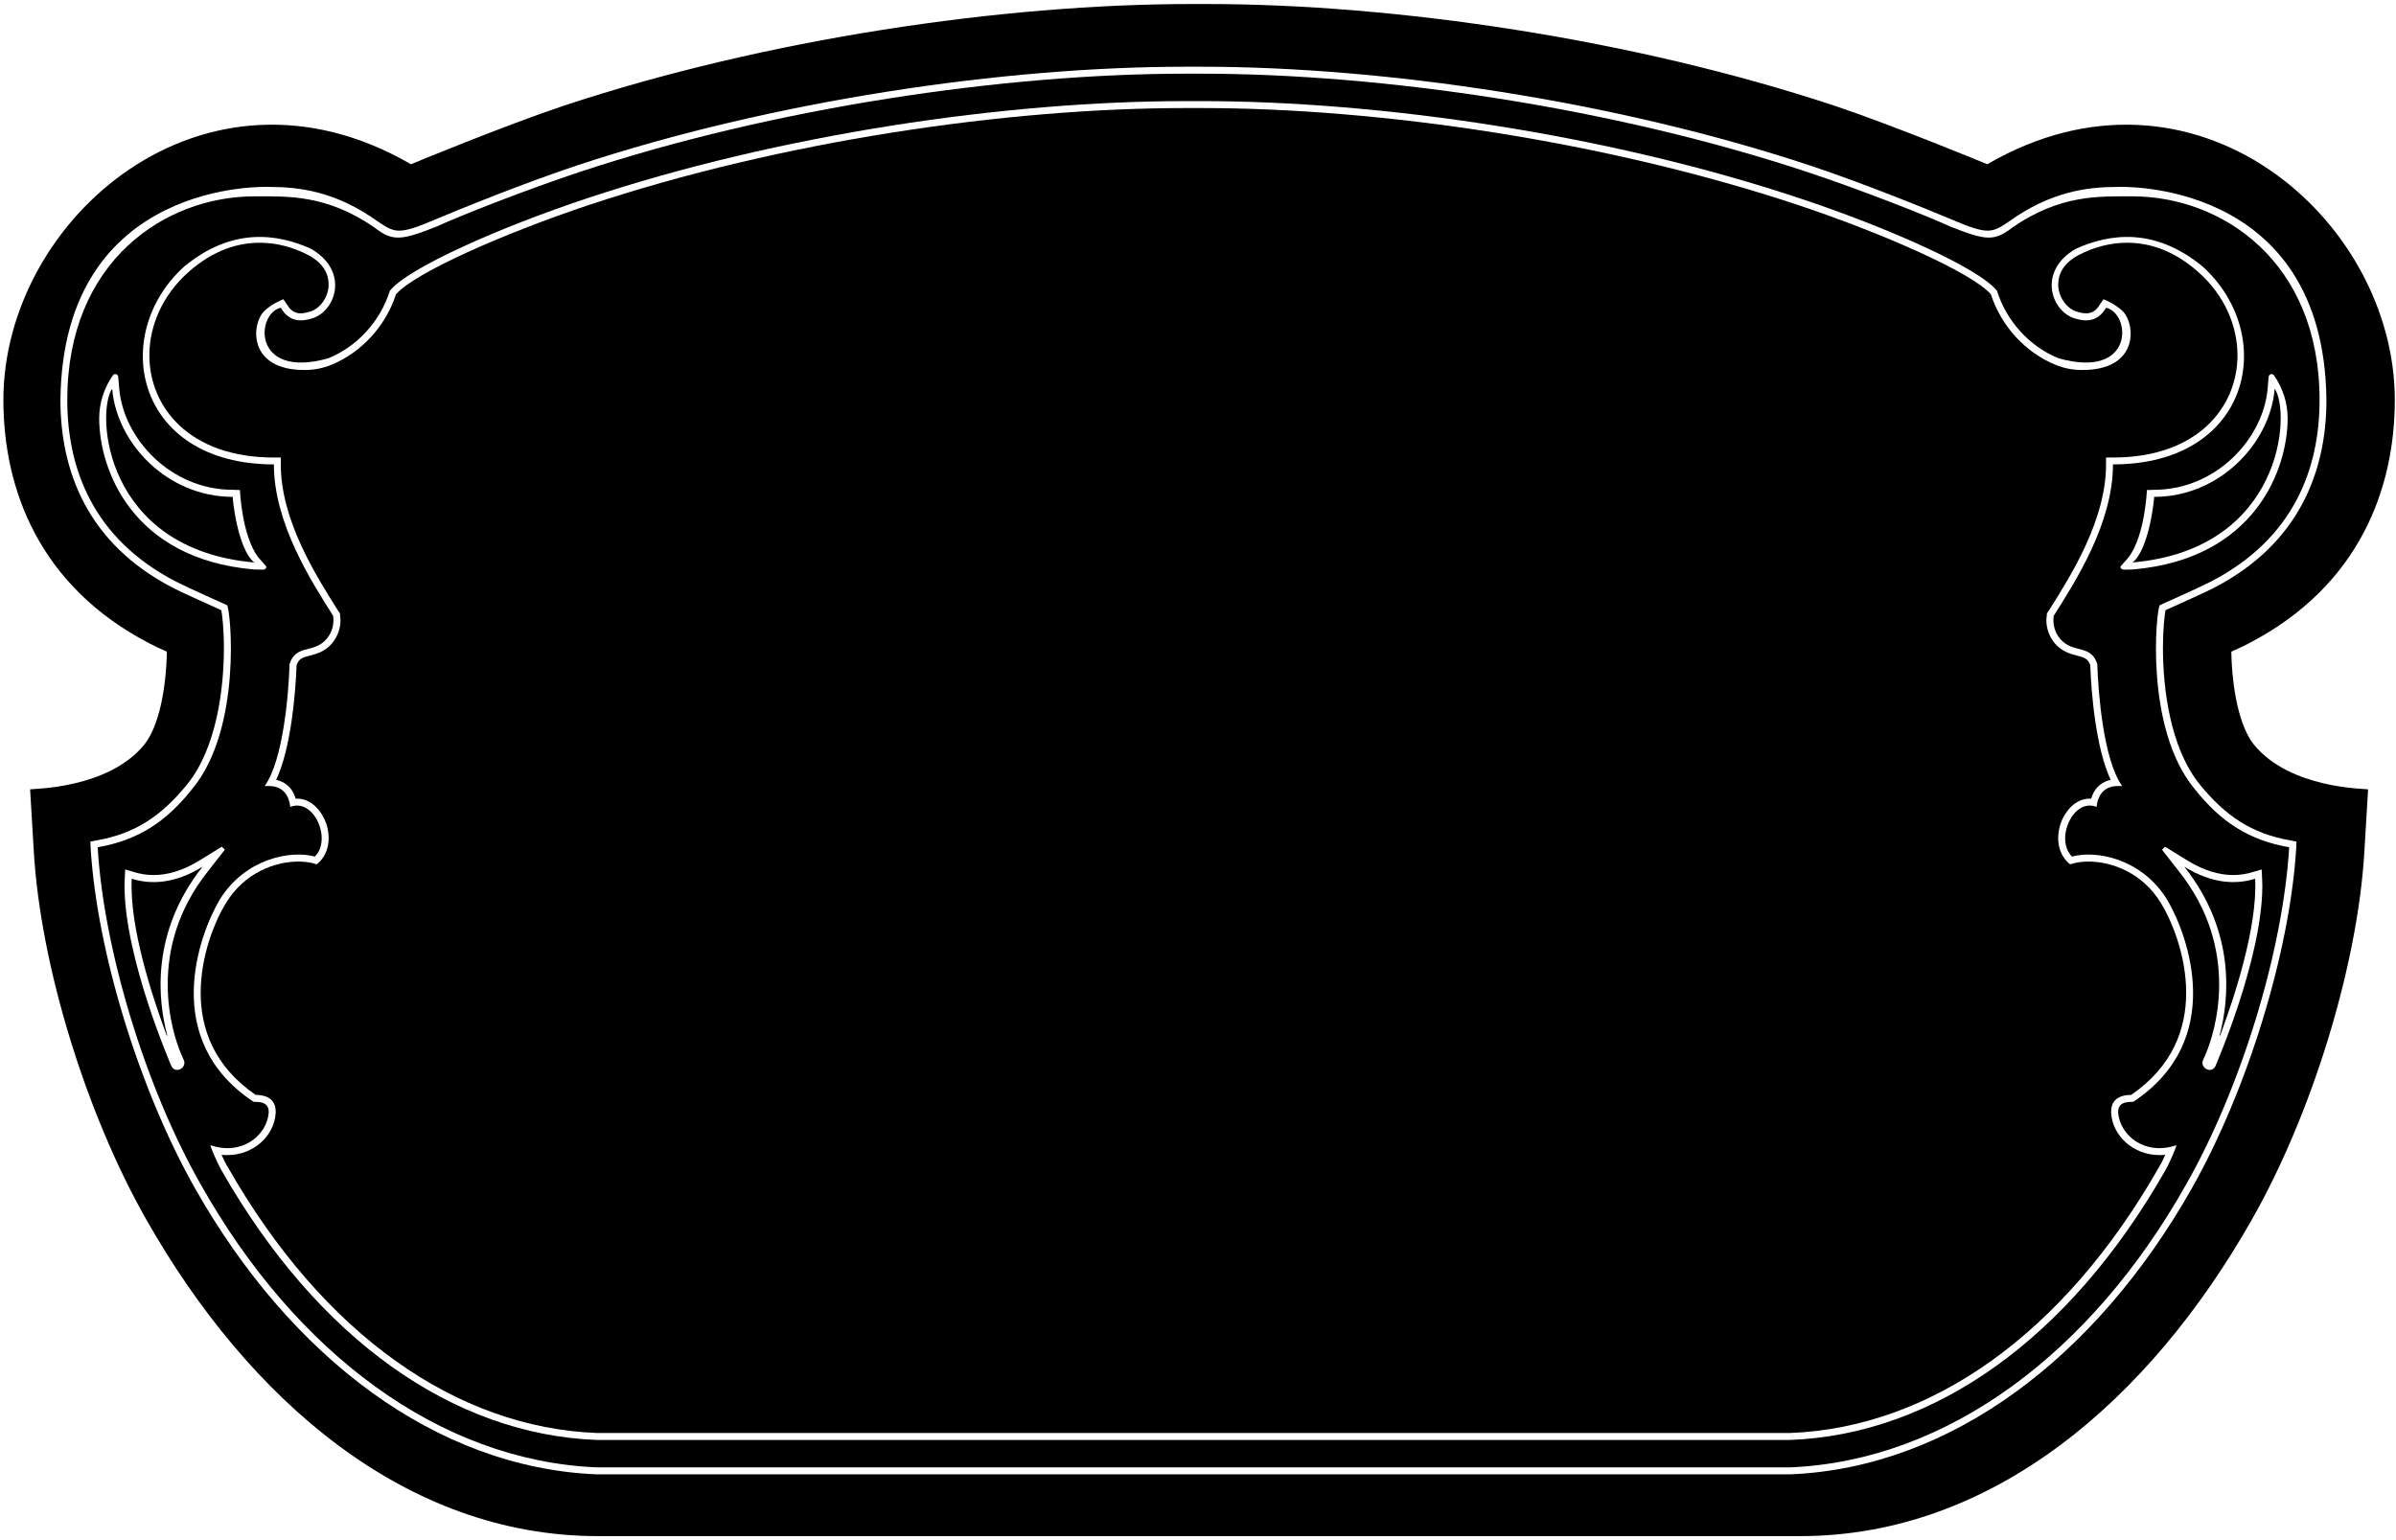 <?xml version="1.0" encoding="UTF-8"?>
<svg xmlns="http://www.w3.org/2000/svg" xmlns:xlink="http://www.w3.org/1999/xlink" width="546pt" height="351pt" viewBox="0 0 546 351" version="1.1">
<g id="surface1">
<path style=" stroke:none;fill-rule:nonzero;fill:rgb(0%,0%,0%);fill-opacity:1;" d="M 475.957 196.352 C 474.633 196.352 473.523 196.508 472.621 196.723 L 471.723 196.984 L 471.035 196.352 C 469.605 194.867 469.023 192.91 469.023 191.059 C 469.023 190 469.184 188.941 469.5 187.883 C 470.453 185.023 472.836 182.008 476.223 182.008 L 476.539 182.008 C 477.387 179.152 479.344 178.094 480.984 177.723 C 477.598 170.578 476.539 157.824 476.328 151.578 C 475.797 150.098 474.953 149.836 473.312 149.41 C 471.883 149.039 469.926 148.562 468.285 146.66 C 467.016 145.125 466.324 143.324 466.324 141.312 C 466.324 140.941 466.379 140.574 466.434 140.203 L 466.434 139.832 L 466.645 139.516 C 466.75 139.355 466.855 139.195 466.961 139.039 C 472.039 130.996 479.926 118.453 479.926 105.855 L 479.926 104.27 L 481.516 104.27 C 500.828 104.27 509.879 92.734 509.879 80.984 C 509.879 74.211 506.863 67.172 500.828 61.883 C 495.273 57.012 489.715 55.32 484.742 55.32 C 480.719 55.32 476.965 56.43 473.789 58.07 C 470.188 59.922 469.023 62.516 469.023 64.793 C 469.023 67.754 471.035 70.402 473.312 71.035 C 474 71.246 474.688 71.406 475.375 71.406 C 476.383 71.406 477.547 71.09 478.551 69.344 L 479.34 68.195 C 479.34 68.195 481.773 69.09 483.629 70.824 C 486.652 73.656 487.648 84.457 474.316 84.32 C 472.41 84.32 470.402 83.949 468.441 83.156 C 461.668 80.402 456.059 74.422 453.68 67.066 C 449.445 62.199 429.441 53.309 409.809 46.746 C 365.938 32.141 314.395 24.625 273.75 24.625 L 270.164 24.625 C 229.523 24.625 177.977 32.141 134.105 46.746 C 114.473 53.309 94.469 62.199 90.238 67.066 C 87.855 74.422 82.246 80.402 75.473 83.156 C 73.516 83.949 71.504 84.32 69.598 84.32 C 56.266 84.457 57.262 73.656 60.289 70.824 C 62.145 69.09 64.574 68.195 64.574 68.195 L 65.363 69.344 C 66.371 71.09 67.535 71.406 68.539 71.406 C 69.227 71.406 69.914 71.246 70.602 71.035 C 72.879 70.402 74.891 67.754 74.891 64.793 C 74.891 62.516 73.727 59.922 70.129 58.07 C 66.953 56.43 63.195 55.32 59.172 55.32 C 54.199 55.32 48.641 57.012 43.086 61.883 C 37.051 67.172 34.035 74.211 34.035 80.984 C 34.035 92.734 43.086 104.27 62.402 104.27 L 63.988 104.27 L 63.988 105.855 C 63.988 118.453 71.875 130.996 76.953 139.039 C 77.059 139.195 77.164 139.355 77.273 139.516 L 77.484 139.832 L 77.484 140.203 C 77.535 140.574 77.59 140.941 77.59 141.312 C 77.59 143.324 76.902 145.125 75.633 146.66 C 73.992 148.562 72.031 149.039 70.602 149.41 C 68.965 149.836 68.117 150.098 67.586 151.578 C 67.375 157.824 66.316 170.578 62.93 177.723 C 64.57 178.094 66.527 179.152 67.375 182.008 L 67.691 182.008 C 71.082 182.008 73.461 185.023 74.414 187.883 C 74.73 188.941 74.891 190 74.891 191.059 C 74.891 192.91 74.309 194.867 72.879 196.352 L 72.191 196.984 L 71.293 196.723 C 70.391 196.508 69.281 196.352 67.957 196.352 C 62.773 196.352 55.68 198.836 51.445 205.875 C 49.012 209.844 45.73 217.73 45.73 226.25 C 45.73 234.348 48.695 242.973 58.273 249.535 C 58.91 249.535 62.824 249.48 62.824 253.293 L 62.824 253.609 C 62.559 258.742 57.902 263.242 51.816 263.242 C 51.395 263.242 50.969 263.242 50.492 263.188 C 50.918 264.141 51.445 265.254 51.922 265.992 C 73.621 304.094 103.996 325.367 136.066 326.586 L 407.852 326.586 C 439.918 325.367 470.297 304.094 491.992 265.992 C 492.469 265.254 492.996 264.141 493.422 263.188 C 492.945 263.242 492.52 263.242 492.098 263.242 C 486.012 263.242 481.355 258.742 481.09 253.609 L 481.09 253.293 C 481.09 249.48 485.008 249.535 485.641 249.535 C 495.219 242.973 498.184 234.348 498.184 226.25 C 498.184 217.73 494.902 209.844 492.469 205.875 C 488.234 198.836 481.145 196.352 475.957 196.352 "/>
<path style=" stroke:none;fill-rule:nonzero;fill:rgb(0%,0%,0%);fill-opacity:1;" d="M 46.156 197.527 C 39.73 201.488 34.258 201.602 30.016 200.262 C 29.457 211.309 34.762 227.32 38 236.023 C 38.113 236.023 38.113 235.969 38.113 235.969 C 35.934 227.77 34.371 212.426 46.156 197.527 "/>
<path style=" stroke:none;fill-rule:nonzero;fill:rgb(0%,0%,0%);fill-opacity:1;" d="M 53.039 113.238 C 38.074 113.238 26.566 100.965 25.562 88.578 C 21.82 94.047 23.664 125.176 57.957 128.188 C 54.102 125.176 52.93 113.238 53.039 113.238 "/>
<path style=" stroke:none;fill-rule:nonzero;fill:rgb(0%,0%,0%);fill-opacity:1;" d="M 485.961 128.188 C 520.254 125.176 522.094 94.047 518.355 88.578 C 517.348 100.965 505.844 113.238 490.875 113.238 C 490.984 113.238 489.812 125.176 485.961 128.188 "/>
<path style=" stroke:none;fill-rule:nonzero;fill:rgb(0%,0%,0%);fill-opacity:1;" d="M 505.805 235.969 C 505.805 235.969 505.805 236.023 505.914 236.023 C 509.152 227.32 514.461 211.309 513.902 200.262 C 509.656 201.602 504.184 201.488 497.762 197.527 C 509.547 212.426 507.98 227.77 505.805 235.969 "/>
<path style=" stroke:none;fill-rule:nonzero;fill:rgb(0%,0%,0%);fill-opacity:1;" d="M 499.988 179.648 C 488.707 165.867 491.328 139.09 492.168 137.918 C 492.168 137.918 501.441 133.789 503.785 132.562 C 522.719 122.797 528.582 106.785 528.582 91.164 C 528.582 59.473 506.242 44.746 485.914 44.746 C 478.371 44.746 469.547 44.297 458.602 51.828 C 454.469 55.066 452.516 54.844 444.359 51.605 C 439.055 49.152 424.141 43.293 411.91 39.223 C 367.508 24.492 314.953 16.793 273.734 16.793 L 270.184 16.793 C 228.965 16.793 176.406 24.492 132.004 39.223 C 119.773 43.293 104.859 49.152 99.555 51.605 C 91.402 54.844 89.445 55.066 85.312 51.828 C 74.367 44.297 65.543 44.746 58.004 44.746 C 37.672 44.746 15.332 59.473 15.332 91.164 C 15.332 106.785 21.195 122.797 40.129 132.562 C 42.477 133.789 51.746 137.918 51.746 137.918 C 52.586 139.09 55.211 165.867 43.926 179.648 C 37.953 187.238 31.527 191.477 22.258 193.094 C 23.652 216.586 33.203 247.992 45.828 270.086 C 67.387 308.305 100.113 332.91 135.973 334.414 L 407.945 334.414 C 443.801 332.91 476.531 308.305 498.09 270.086 C 510.711 247.992 520.262 216.586 521.656 193.094 C 512.387 191.477 505.965 187.238 499.988 179.648 Z M 516.758 88.445 L 516.969 85.906 C 517.023 85.273 517.816 85.008 518.188 85.535 C 520.199 88.395 521.309 91.836 521.309 95.328 C 521.309 106.914 513.902 127.344 486.117 129.777 L 484 129.828 C 483.523 129.828 482.941 129.355 483.367 128.93 L 485.059 127.023 C 488.816 122.051 489.238 111.785 489.238 111.68 L 490.883 111.625 C 504.957 111.625 515.805 100.035 516.758 88.445 Z M 22.605 95.328 C 22.605 91.836 23.719 88.395 25.727 85.535 C 26.098 85.008 26.891 85.273 26.945 85.906 L 27.156 88.445 C 28.109 100.035 38.957 111.625 53.035 111.625 L 54.676 111.68 C 54.676 111.785 55.098 122.051 58.855 127.023 L 60.547 128.93 C 60.973 129.355 60.391 129.828 59.914 129.828 L 57.797 129.777 C 30.016 127.344 22.605 106.914 22.605 95.328 Z M 39.062 242.973 C 39.012 242.867 36.152 236.145 33.719 228.633 C 31.074 220.535 28.375 210.16 28.375 201.906 C 28.375 201.324 28.426 200.742 28.426 200.16 L 28.531 198.148 L 30.492 198.73 C 31.867 199.156 33.348 199.422 34.988 199.422 C 37.953 199.422 41.391 198.574 45.309 196.191 L 50.547 192.965 L 51.234 193.652 L 47.426 198.52 C 40.227 207.57 38.219 216.777 38.219 224.344 C 38.219 231.965 40.281 237.895 41.285 240.223 L 41.973 241.809 C 42.398 243.555 39.91 244.719 39.062 242.973 Z M 486.191 251.062 C 485.914 251.285 482.617 250.562 482.676 253.52 C 483.066 258.762 488.762 263.449 495.965 260.992 C 495.965 261.383 494.457 264.957 493.398 266.797 C 471.504 305.18 440.672 326.941 407.891 328.168 L 136.027 328.168 C 103.242 326.941 72.41 305.18 50.52 266.797 C 49.457 264.957 47.949 261.383 47.949 260.992 C 55.152 263.449 60.852 258.762 61.242 253.52 C 61.297 250.562 58.004 251.285 57.723 251.062 C 36.609 237.059 45.211 213.234 50.07 205.035 C 55.879 195.605 66.324 193.711 71.742 195.215 C 75.707 191.309 71.52 181.77 66.156 183.891 C 65.43 177.863 60.18 179.426 60.348 179.09 C 64.535 173.176 65.766 158.281 65.988 151.309 C 67.496 146.73 71.52 149.02 74.422 145.617 C 75.652 144.164 76.152 142.438 75.93 140.371 C 70.961 132.504 62.414 119.281 62.414 105.836 C 30.801 105.836 24.77 76.266 42.027 60.699 C 52.918 51.773 63.141 53.227 70.848 56.684 C 79.672 61.762 76.543 70.965 71.07 72.586 C 69.117 73.145 66.102 73.758 63.977 70.129 C 58.207 71.48 57.48 86.594 74.867 81.633 C 81.293 79.012 86.652 73.309 88.832 66.281 C 93.02 61.035 113.852 51.828 133.625 45.246 C 177.637 30.574 229.355 23.043 270.184 23.043 L 273.734 23.043 C 314.562 23.043 366.281 30.574 410.289 45.246 C 430.062 51.828 450.895 61.035 455.082 66.281 C 457.262 73.309 462.621 79.012 469.047 81.633 C 486.438 86.594 485.707 71.48 479.938 70.129 C 477.816 73.758 474.797 73.145 472.844 72.586 C 467.371 70.965 464.242 61.762 473.066 56.684 C 480.773 53.227 490.996 51.773 501.887 60.699 C 519.145 76.266 513.113 105.836 481.5 105.836 C 481.5 119.281 472.957 132.504 467.984 140.371 C 467.762 142.438 468.266 144.164 469.492 145.617 C 472.398 149.02 476.418 146.73 477.926 151.309 C 478.148 158.281 479.379 173.176 483.566 179.09 C 483.734 179.426 478.484 177.863 477.758 183.891 C 472.398 181.77 468.211 191.309 472.172 195.215 C 477.59 193.711 488.035 195.605 493.844 205.035 C 498.703 213.234 507.305 237.059 486.191 251.062 Z M 513.426 198.73 L 515.383 198.148 L 515.488 200.16 C 515.488 200.742 515.539 201.324 515.539 201.906 C 515.539 210.16 512.844 220.535 510.195 228.633 C 507.762 236.145 504.902 242.867 504.852 242.973 C 504.004 244.719 501.52 243.555 501.941 241.809 L 502.629 240.223 C 503.633 237.895 505.699 231.965 505.699 224.344 C 505.699 216.777 503.688 207.57 496.488 198.52 L 492.68 193.652 L 493.367 192.965 L 498.605 196.191 C 502.523 198.574 505.965 199.422 508.926 199.422 C 510.566 199.422 512.051 199.156 513.426 198.73 "/>
<path style=" stroke:none;fill-rule:nonzero;fill:rgb(0%,0%,0%);fill-opacity:1;" d="M 513.605 169.68 C 510.324 165.605 508.633 157.086 508.473 148.512 C 510.059 147.824 511.488 147.137 512.391 146.66 C 537.738 133.535 545.727 111.254 545.727 91.145 C 545.727 49.816 499.914 10.094 452.855 37.434 C 452.535 37.273 431.051 28.438 418.191 24.148 C 372.098 8.855 317.855 0.918 275.043 0.918 L 271.457 0.918 C 228.645 0.918 174.402 8.855 128.309 24.148 C 115.449 28.438 93.965 37.273 93.645 37.434 C 46.586 10.094 0.773 49.816 0.773 91.145 C 0.773 111.254 8.762 133.535 34.109 146.66 C 35.012 147.137 36.441 147.824 38.027 148.512 C 37.867 157.086 36.176 165.605 32.895 169.68 C 24.641 179.84 7.387 179.734 6.859 179.891 L 7.703 194.023 C 9.238 220.164 19.664 253.875 33.316 277.898 C 56.656 319.07 92.48 350.082 136.246 350.082 L 410.254 350.082 C 454.02 350.082 489.844 319.07 513.184 277.898 C 526.836 253.875 537.262 220.164 538.797 194.023 L 539.641 179.891 C 539.113 179.734 521.859 179.84 513.605 169.68 Z M 523.32 191.801 L 523.27 193.176 C 521.84 216.938 512.102 248.527 499.453 270.859 C 477.652 309.336 444.574 334.473 408.008 336.004 L 135.906 336.004 C 99.34 334.473 66.266 309.336 44.461 270.859 C 31.812 248.527 22.078 216.938 20.648 193.176 L 20.594 191.801 L 21.969 191.535 C 30.809 190 36.84 185.926 42.715 178.676 C 49.383 170.367 51.023 156.926 51.023 147.664 C 51.023 143.379 50.652 140.254 50.441 139.09 C 50.176 138.934 49.859 138.773 49.438 138.613 C 46.684 137.344 41.285 134.965 39.383 133.957 C 19.852 123.852 13.77 107.234 13.77 91.145 C 14.32 40.488 61.289 42.598 61.289 42.598 C 68.277 42.598 76.582 43.625 86.215 50.555 C 88.277 51.984 89.496 52.566 90.977 52.566 C 92.617 52.566 94.84 51.879 98.914 50.133 C 104.312 47.855 119.238 41.77 131.516 37.695 C 176.074 22.934 228.781 15.207 270.164 15.207 L 273.75 15.207 C 315.133 15.207 367.844 22.934 412.402 37.695 C 424.68 41.77 439.602 47.855 445 50.133 C 449.074 51.879 451.297 52.566 452.938 52.566 C 454.418 52.566 455.637 51.984 457.699 50.555 C 467.332 43.625 475.641 42.598 482.625 42.598 C 482.625 42.598 529.598 40.488 530.148 91.145 C 530.148 107.234 524.062 123.852 504.535 133.957 C 502.629 134.965 497.23 137.344 494.48 138.613 C 494.055 138.773 493.738 138.934 493.473 139.09 C 493.262 140.254 492.891 143.379 492.891 147.664 C 492.891 156.926 494.531 170.367 501.199 178.676 C 507.074 185.926 513.105 190 521.945 191.535 L 523.32 191.801 "/>
</g>
</svg>
